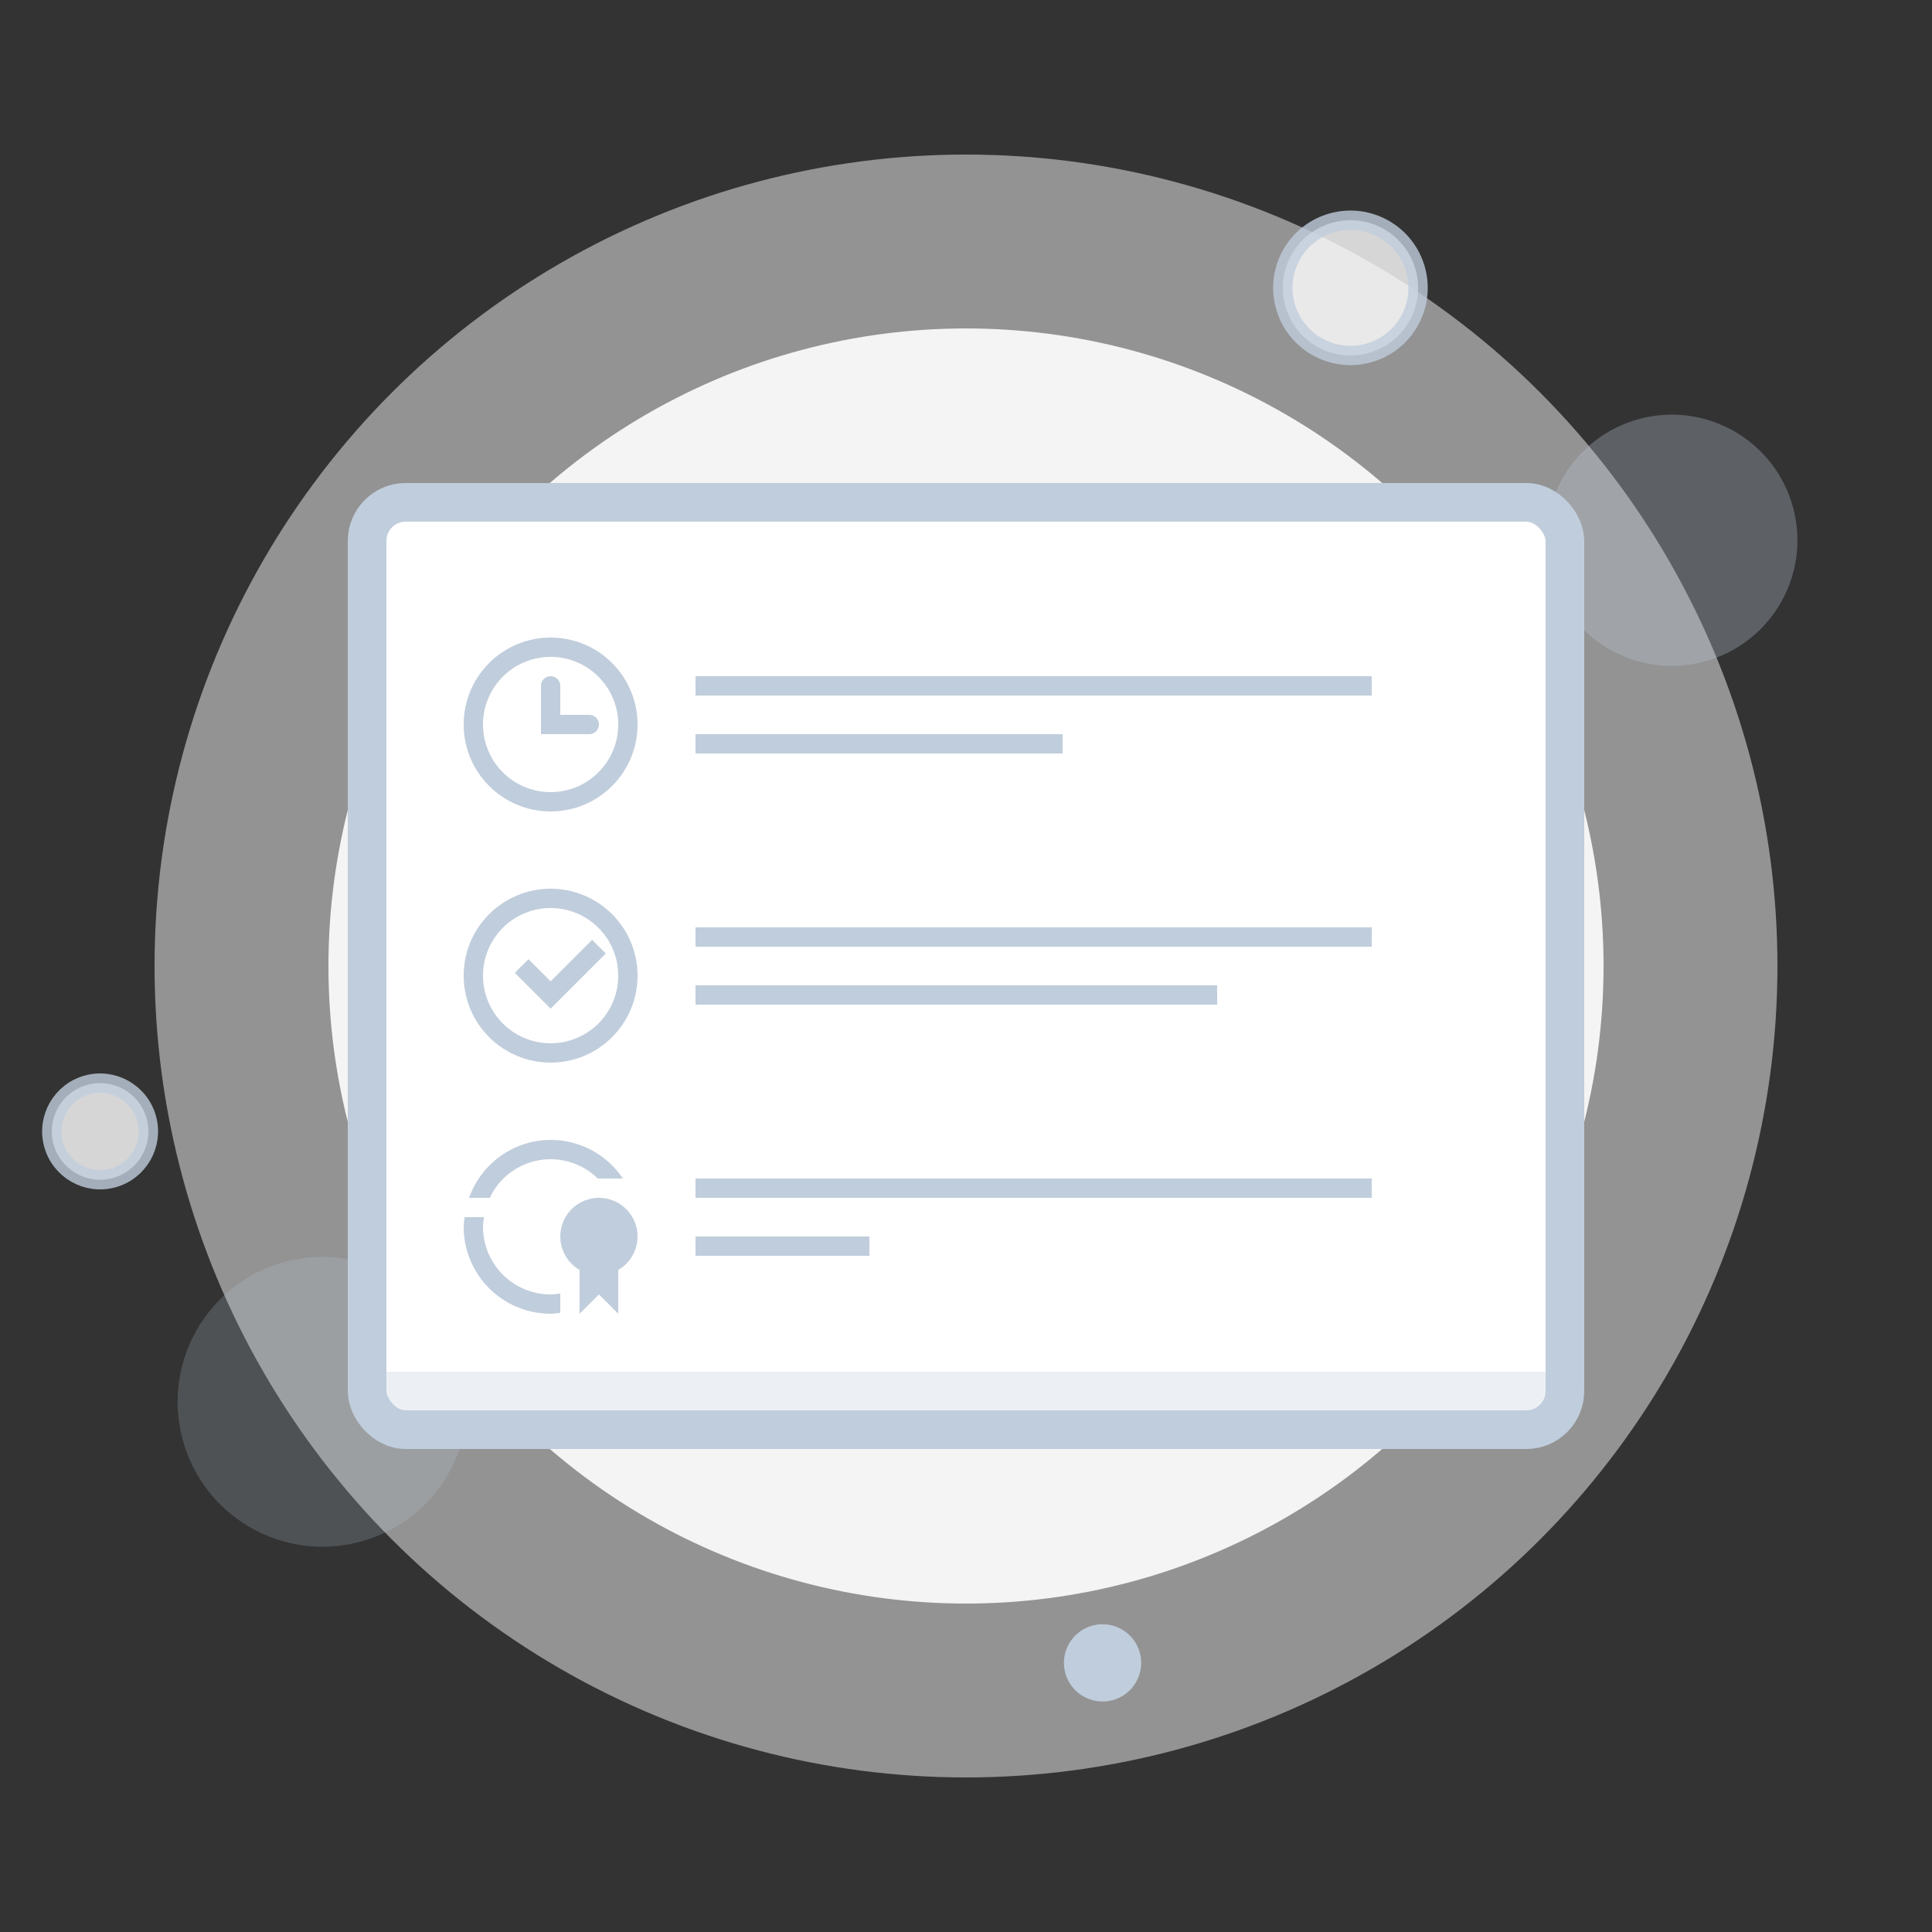 <svg width="100" height="100" viewBox="0 0 100 100" fill="none" xmlns="http://www.w3.org/2000/svg">
<rect x="0" y="0" width="100" height="100" fill="#333333" stroke="none"/>
<circle cx="50" cy="50" r="42" fill="#F4F4F4" fill-opacity="0.5"/>
<circle cx="50" cy="50" r="33" fill="#F4F4F4"/>
<circle opacity="0.2" cx="16.695" cy="72.558" r="7.5" transform="rotate(165 16.695 72.558)" fill="#C0CDDC"/>
<circle cx="57.068" cy="86.07" r="2" transform="rotate(165 57.068 86.07)" fill="#C0CDDC"/>
<circle opacity="0.3" cx="86.533" cy="27.963" r="6.5" transform="rotate(165 86.533 27.963)" fill="#C0CDDC"/>
<circle opacity="0.8" cx="5.181" cy="58.562" r="2.5" transform="rotate(165 5.181 58.562)" fill="white" stroke="#C0CDDC"/>
<circle opacity="0.8" cx="69.899" cy="14.899" r="3.5" transform="rotate(165 69.899 14.899)" fill="white" stroke="#C0CDDC"/>
<rect x="19" y="26" width="62" height="48" rx="2" fill="white" stroke="#C0CDDC" stroke-width="2"/>
<path d="M19 71H80V73H19V71Z" fill="#C0CDDC" fill-opacity="0.3"/>
<rect x="36" y="35" width="35" height="1" fill="#C0CDDC"/>
<rect x="36" y="38" width="19" height="1" fill="#C0CDDC"/>
<circle cx="28.5" cy="50.5" r="4" stroke="#C0CDDC"/>
<path d="M27 50L28.5 51.5L31 49" stroke="#C0CDDC"/>
<rect x="36" y="48" width="35" height="1" fill="#C0CDDC"/>
<rect x="36" y="51" width="27" height="1" fill="#C0CDDC"/>
<path d="M32 68L31 67L30 68V64H32V68Z" fill="#C0CDDC"/>
<path d="M31 66C32.105 66 33 65.105 33 64C33 62.895 32.105 62 31 62C29.895 62 29 62.895 29 64C29 65.105 29.895 66 31 66Z" fill="#C0CDDC"/>
<path d="M25 63.5C25.005 63.332 25.021 63.165 25.05 63H24.05C24.024 63.166 24.007 63.333 24 63.5C24 64.694 24.474 65.838 25.318 66.682C26.162 67.526 27.306 68 28.5 68C28.668 67.993 28.834 67.976 29 67.95V66.95C28.835 66.979 28.668 66.996 28.5 67C27.572 67 26.681 66.631 26.025 65.975C25.369 65.319 25 64.428 25 63.5Z" fill="#C0CDDC"/>
<path d="M28.5 59C27.573 59.003 26.67 59.293 25.914 59.831C25.159 60.368 24.588 61.126 24.28 62H25.35C25.587 61.497 25.94 61.057 26.382 60.719C26.823 60.381 27.339 60.153 27.887 60.055C28.434 59.957 28.997 59.992 29.528 60.156C30.059 60.321 30.544 60.61 30.94 61H32.24C31.83 60.384 31.273 59.88 30.621 59.531C29.969 59.182 29.24 58.999 28.5 59Z" fill="#C0CDDC"/>
<rect x="36" y="61" width="35" height="1" fill="#C0CDDC"/>
<rect x="36" y="64" width="9" height="1" fill="#C0CDDC"/>
<path d="M32.5 37.5C32.5 39.709 30.709 41.5 28.5 41.5C26.291 41.5 24.5 39.709 24.5 37.5C24.5 35.291 26.291 33.5 28.5 33.5C30.709 33.5 32.5 35.291 32.5 37.5Z" fill="white" fill-opacity="0.8" stroke="#C0CDDC" stroke-miterlimit="16" stroke-linecap="round"/>
<path d="M28.5 35.5L28.5 37.5L30.5 37.5" stroke="#C0CDDC" stroke-linecap="round"/>
</svg>
